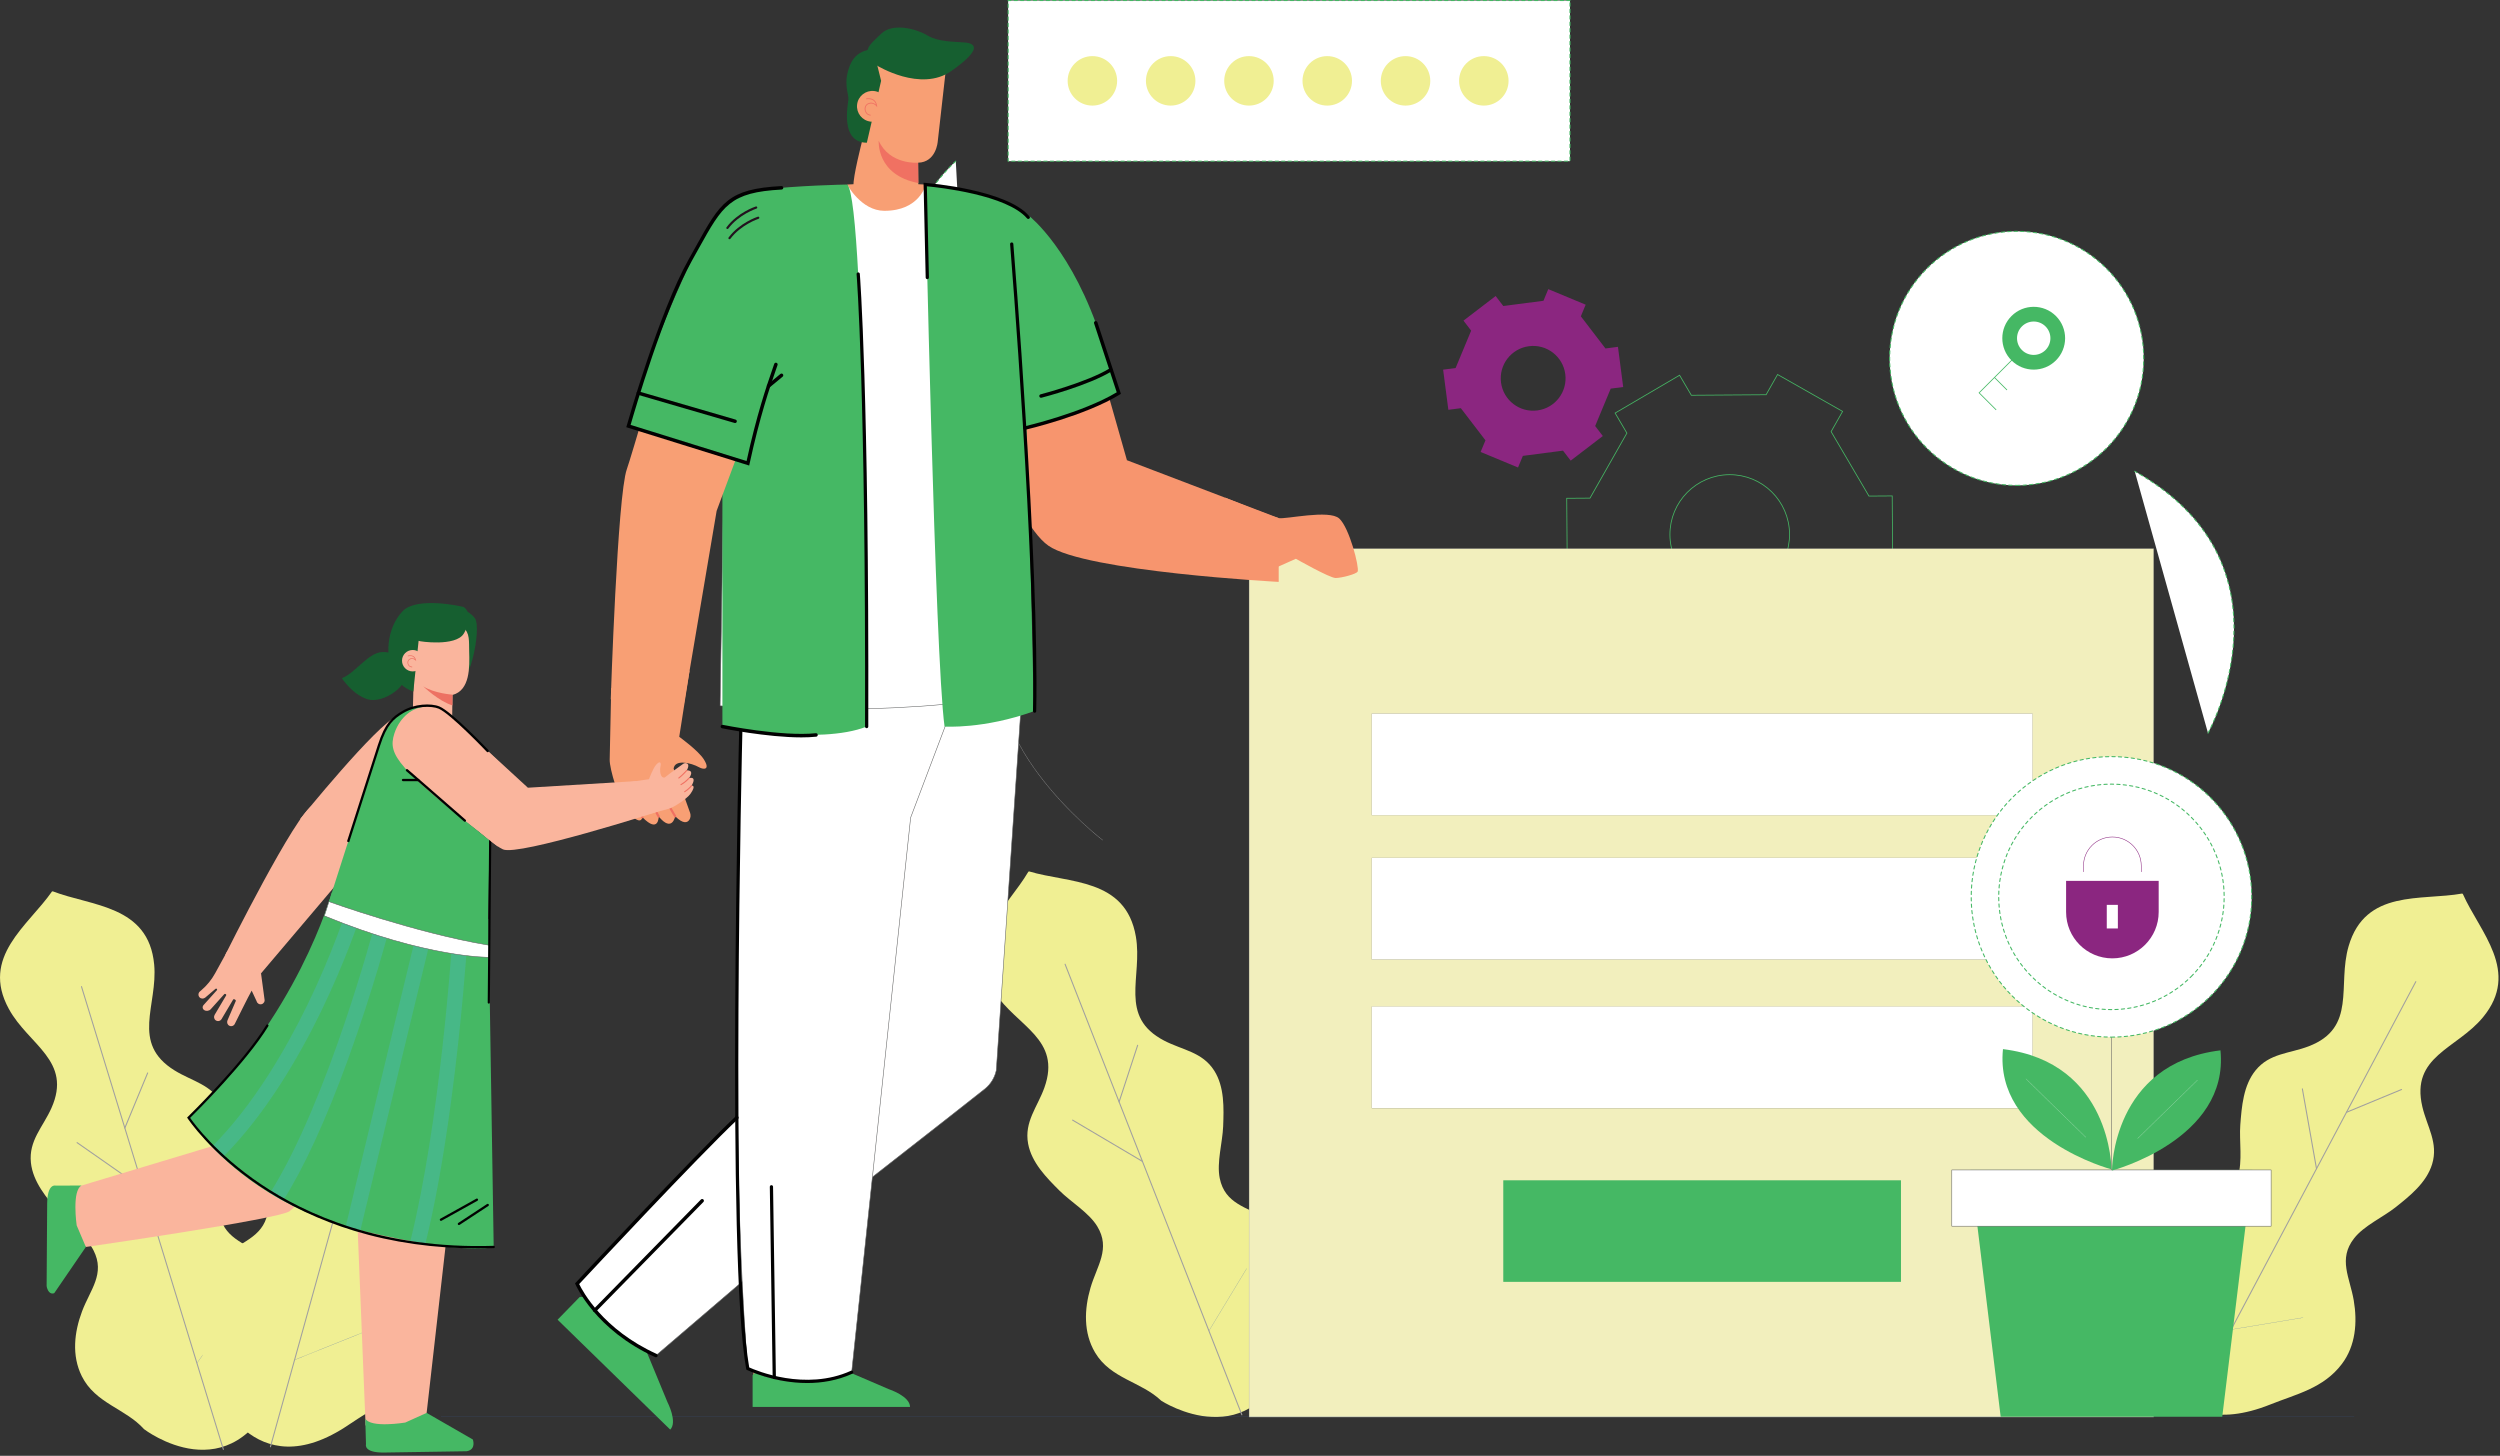 <svg width="498" height="290" viewBox="0 0 498 290" fill="none" xmlns="http://www.w3.org/2000/svg">
<rect x="0" y="0" width="498" height="290" fill="#333333" stroke="none"/>
<path d="M336.916 78.738L334.572 74.744L321.731 82.283L324.075 86.277L316.724 99.227L312.093 99.261L312.202 114.151L316.833 114.117L324.372 126.958L322.085 130.986L335.035 138.337L337.321 134.31L352.212 134.201L354.556 138.195L367.398 130.656L365.053 126.662L372.404 113.712L377.035 113.679L376.927 98.789L372.296 98.822L364.757 85.981L367.043 81.954L354.093 74.602L351.807 78.629L336.916 78.738Z" stroke="#45B864" stroke-width="0.159" stroke-miterlimit="10"/>
<path d="M344.477 94.556C351.057 94.508 356.429 99.803 356.477 106.382C356.525 112.962 351.23 118.334 344.651 118.382C338.071 118.43 332.699 113.136 332.651 106.556C332.603 99.977 337.898 94.605 344.477 94.556Z" stroke="#45B864" stroke-width="0.159" stroke-miterlimit="10"/>
<path d="M190.392 32.105C190.392 32.105 161.26 57.566 193.543 89.936L190.392 32.105Z" fill="white"/>
<path d="M190.392 32.105C190.392 32.105 161.26 57.566 193.543 89.936" stroke="#45B864" stroke-width="0.212" stroke-miterlimit="10" stroke-linecap="round" stroke-linejoin="round" stroke-dasharray="0.64 0.64"/>
<path d="M204.849 173.645C200.649 180.801 191.602 187.671 198.081 197.623C202.551 204.488 211.532 206.925 208.036 216.676C206.649 220.541 204 223.46 204.797 227.811C205.49 231.593 208.452 234.582 211.063 237.189C213.307 239.43 216.902 241.543 218.568 244.283C221.289 248.757 218.509 252.117 217.217 256.564C215.988 260.796 215.793 265.478 218.142 269.433C221.248 274.664 227.318 275.196 231.32 279.023C231.32 279.023 249.709 291.038 257.244 268.852C259.024 263.609 261.666 258.808 260.386 252.86C259.419 248.364 256.092 245.062 252.313 242.795C248.342 240.413 244.019 239.84 242.972 234.709C242.331 231.567 243.529 227.573 243.651 224.403C243.792 220.718 243.932 216.511 241.869 213.267C239.495 209.534 235.567 209.196 231.922 207.305C222.728 202.533 227.656 194.639 226.265 186.565C224.248 174.863 212.944 175.978 204.999 173.586L204.849 173.645Z" fill="#F0EF93" stroke="#D5E5F6" stroke-width="0.008" stroke-miterlimit="10"/>
<path d="M240.818 265.108L248.338 252.689" stroke="#3E61AD" stroke-width="0.033" stroke-miterlimit="10" stroke-linecap="round" stroke-linejoin="round"/>
<path d="M212.166 192.075L247.378 281.828" stroke="#A09F9F" stroke-width="0.212" stroke-miterlimit="10" stroke-linecap="round" stroke-linejoin="round"/>
<path d="M213.666 223.13L227.574 231.349" stroke="#A09F9F" stroke-width="0.212" stroke-miterlimit="10" stroke-linecap="round" stroke-linejoin="round"/>
<path d="M222.925 219.498L226.62 208.221" stroke="#A09F9F" stroke-width="0.212" stroke-miterlimit="10" stroke-linecap="round" stroke-linejoin="round"/>
<path d="M490.453 177.996C482.288 179.467 471.183 177.073 467.847 188.47C465.547 196.333 469.543 204.737 459.866 208.431C456.029 209.895 452.089 209.784 449.305 213.222C446.886 216.21 446.545 220.405 446.267 224.083C446.027 227.246 446.763 231.351 445.768 234.4C444.144 239.378 439.784 239.455 435.567 241.37C431.555 243.192 427.874 246.093 426.401 250.45C424.453 256.213 428.001 261.167 427.703 266.696C427.703 266.696 430.555 288.477 452.3 279.752C457.439 277.69 462.803 276.568 466.484 271.725C469.268 268.063 469.607 263.39 468.868 259.045C468.09 254.48 465.711 250.825 468.924 246.691C470.891 244.158 474.704 242.467 477.188 240.496C480.079 238.204 483.362 235.572 484.481 231.894C485.769 227.661 483.469 224.46 482.531 220.462C480.167 210.377 489.368 208.977 494.59 202.665C502.16 193.515 493.954 185.661 490.596 178.073L490.453 177.996Z" fill="#F0EF93" stroke="#D5E5F6" stroke-width="0.008" stroke-miterlimit="10"/>
<path d="M444.448 264.846L458.771 262.468" stroke="#3E61AD" stroke-width="0.033" stroke-miterlimit="10" stroke-linecap="round" stroke-linejoin="round"/>
<path d="M481.228 195.549L436.027 280.71" stroke="#A09F9F" stroke-width="0.212" stroke-miterlimit="10" stroke-linecap="round" stroke-linejoin="round"/>
<path d="M458.632 216.907L461.449 232.814" stroke="#A09F9F" stroke-width="0.212" stroke-miterlimit="10" stroke-linecap="round" stroke-linejoin="round"/>
<path d="M467.417 221.569L478.383 217.031" stroke="#A09F9F" stroke-width="0.212" stroke-miterlimit="10" stroke-linecap="round" stroke-linejoin="round"/>
<path d="M10.345 177.598C5.611 184.412 -3.934 190.571 1.767 200.988C5.699 208.175 14.468 211.291 10.237 220.746C8.56 224.495 5.694 227.202 6.157 231.602C6.56 235.425 9.285 238.632 11.689 241.43C13.756 243.836 17.179 246.218 18.631 249.077C21.003 253.746 17.974 256.884 16.346 261.219C14.797 265.345 14.246 269.999 16.285 274.121C18.983 279.574 24.995 280.568 28.694 284.689C28.694 284.689 46.111 298.073 55.318 276.527C57.493 271.436 60.494 266.849 59.672 260.821C59.05 256.264 55.986 252.719 52.391 250.17C48.613 247.491 44.346 246.59 43.694 241.394C43.294 238.212 44.794 234.32 45.157 231.17C45.581 227.505 46.041 223.322 44.231 219.93C42.149 216.027 38.258 215.39 34.768 213.226C25.965 207.766 31.481 200.271 30.71 192.115C29.594 180.292 18.237 180.541 10.498 177.549L10.345 177.598Z" fill="#F0EF93" stroke="#D5E5F6" stroke-width="0.008" stroke-miterlimit="10"/>
<path d="M39.226 271.541L47.672 259.732" stroke="#3E61AD" stroke-width="0.033" stroke-miterlimit="10" stroke-linecap="round" stroke-linejoin="round"/>
<path d="M16.233 196.533L44.49 288.712" stroke="#A09F9F" stroke-width="0.212" stroke-miterlimit="10" stroke-linecap="round" stroke-linejoin="round"/>
<path d="M15.358 227.612L28.598 236.869" stroke="#A09F9F" stroke-width="0.212" stroke-miterlimit="10" stroke-linecap="round" stroke-linejoin="round"/>
<path d="M24.867 224.698L29.412 213.735" stroke="#A09F9F" stroke-width="0.212" stroke-miterlimit="10" stroke-linecap="round" stroke-linejoin="round"/>
<path d="M84.906 176.171C77.249 179.366 65.89 179.419 65.086 191.267C64.532 199.44 70.245 206.787 61.589 212.478C58.158 214.734 54.286 215.474 52.308 219.43C50.589 222.87 51.16 227.039 51.679 230.691C52.127 233.83 53.729 237.681 53.414 240.873C52.899 246.084 48.658 247.098 44.952 249.876C41.426 252.519 38.456 256.144 37.956 260.716C37.294 266.764 41.826 270.838 42.725 276.301C42.725 276.301 50.2 296.957 69.556 283.754C74.131 280.635 79.128 278.384 81.68 272.862C83.61 268.687 82.936 264.049 81.278 259.966C79.536 255.675 76.425 252.619 78.672 247.889C80.048 244.992 83.407 242.52 85.409 240.061C87.738 237.2 90.378 233.923 90.679 230.089C91.025 225.679 88.089 223.048 86.313 219.346C81.833 210.006 90.516 206.658 94.257 199.37C99.68 188.805 89.975 182.901 85.063 176.214L84.906 176.171Z" fill="#F0EF93" stroke="#D5E5F6" stroke-width="0.008" stroke-miterlimit="10"/>
<path d="M58.679 270.89L72.154 265.484" stroke="#3E61AD" stroke-width="0.033" stroke-miterlimit="10" stroke-linecap="round" stroke-linejoin="round"/>
<path d="M79.677 195.299L53.872 288.195" stroke="#A09F9F" stroke-width="0.212" stroke-miterlimit="10" stroke-linecap="round" stroke-linejoin="round"/>
<path d="M62.21 221.021L68.385 235.949" stroke="#A09F9F" stroke-width="0.212" stroke-miterlimit="10" stroke-linecap="round" stroke-linejoin="round"/>
<path d="M71.792 223.683L81.524 216.89" stroke="#A09F9F" stroke-width="0.212" stroke-miterlimit="10" stroke-linecap="round" stroke-linejoin="round"/>
<path d="M266.185 126.106V144.053" stroke="white" stroke-width="0.033" stroke-miterlimit="10" stroke-linecap="round" stroke-linejoin="round"/>
<path d="M429.007 109.301H248.817V282.273H429.007V109.301Z" fill="#F2EFBD" stroke="#9F9E9F" stroke-width="0.053" stroke-miterlimit="10"/>
<path d="M201.075 127.006C192.074 146.209 219.659 167.362 219.659 167.362" stroke="white" stroke-width="0.033" stroke-miterlimit="10" stroke-linecap="round" stroke-linejoin="round"/>
<path d="M404.862 142.156H273.265V162.386H404.862V142.156Z" fill="white" stroke="#606161" stroke-width="0.033" stroke-miterlimit="10" stroke-linecap="round" stroke-linejoin="round"/>
<path d="M404.862 170.887H273.265V191.117H404.862V170.887Z" fill="white" stroke="#606161" stroke-width="0.033" stroke-miterlimit="10" stroke-linecap="round" stroke-linejoin="round"/>
<path d="M404.862 200.504H273.265V220.735H404.862V200.504Z" fill="white" stroke="#606161" stroke-width="0.033" stroke-miterlimit="10" stroke-linecap="round" stroke-linejoin="round"/>
<path d="M378.674 235.116H299.453V255.346H378.674V235.116Z" fill="#45B864"/>
<path d="M401.723 96.692C415.7 96.692 427.03 85.362 427.03 71.385C427.03 57.409 415.7 46.079 401.723 46.079C387.747 46.079 376.417 57.409 376.417 71.385C376.417 85.362 387.747 96.692 401.723 96.692Z" fill="white" stroke="#45B864" stroke-width="0.212" stroke-miterlimit="10" stroke-linecap="round" stroke-linejoin="round" stroke-dasharray="0.64 0.64"/>
<path d="M87.867 282.213H468.94" stroke="#3E61AD" stroke-width="0.033" stroke-miterlimit="10" stroke-linecap="round" stroke-linejoin="round"/>
<path d="M442.672 282.213H398.534L392.533 233.056H448.672L442.672 282.213Z" fill="#45B864"/>
<path d="M452.407 233.056H388.798V244.258H452.407V233.056Z" fill="white" stroke="#606161" stroke-width="0.106" stroke-miterlimit="10" stroke-linecap="round" stroke-linejoin="round"/>
<path d="M420.603 233.056V182.96" stroke="#606161" stroke-width="0.106" stroke-miterlimit="10" stroke-linecap="round" stroke-linejoin="round"/>
<path d="M420.603 206.596C436.034 206.596 448.543 194.087 448.543 178.656C448.543 163.225 436.034 150.715 420.603 150.715C405.171 150.715 392.662 163.225 392.662 178.656C392.662 194.087 405.171 206.596 420.603 206.596Z" fill="white" stroke="#45B864" stroke-width="0.212" stroke-miterlimit="10" stroke-linecap="round" stroke-linejoin="round" stroke-dasharray="0.64 0.64"/>
<path d="M436.477 194.536C445.247 185.767 445.247 171.548 436.477 162.779C427.708 154.009 413.489 154.009 404.72 162.779C395.95 171.548 395.95 185.767 404.72 194.536C413.489 203.306 427.708 203.306 436.477 194.536Z" fill="white" stroke="#45B864" stroke-width="0.212" stroke-miterlimit="10" stroke-linecap="round" stroke-linejoin="round" stroke-dasharray="0.64 0.64"/>
<path d="M420.603 232.931C420.603 232.931 420.603 211.628 398.993 208.986C397.192 226.755 420.603 232.931 420.603 232.931Z" fill="#45B864"/>
<path d="M403.567 214.905L415.495 226.549" stroke="white" stroke-width="0.033" stroke-miterlimit="10" stroke-linecap="round" stroke-linejoin="round"/>
<path d="M420.707 233.174C420.707 233.174 420.707 211.871 442.316 209.229C444.117 226.998 420.707 233.174 420.707 233.174Z" fill="#45B864"/>
<path d="M437.742 215.148L425.814 226.792" stroke="white" stroke-width="0.033" stroke-miterlimit="10" stroke-linecap="round" stroke-linejoin="round"/>
<path d="M411.566 175.465V181.67C411.566 186.769 415.674 190.906 420.774 190.906C425.873 190.906 430.01 186.769 430.01 181.67V175.465H411.566ZM421.879 184.956H419.669V180.253H421.879V184.956Z" fill="#8B2680"/>
<path d="M426.54 173.685V172.484C426.54 169.305 423.963 166.729 420.785 166.729C417.607 166.729 415.03 169.305 415.03 172.484V173.685" stroke="#8B2780" stroke-width="0.106" stroke-miterlimit="10"/>
<path d="M439.835 146.042C439.835 146.042 458.41 112.542 425.235 93.871L439.835 146.042Z" fill="white"/>
<path d="M439.835 146.042C439.835 146.042 458.41 112.542 425.235 93.871" stroke="#45B864" stroke-width="0.212" stroke-miterlimit="10" stroke-linecap="round" stroke-linejoin="round" stroke-dasharray="0.64 0.64"/>
<path d="M323.34 77.088L322.296 69.09L319.81 69.417L314.904 63.01L315.867 60.694L308.416 57.597L307.458 59.914L299.456 60.958L297.932 58.968L291.525 63.87L293.053 65.864L289.957 73.31L287.47 73.637L288.514 81.635L291.001 81.312L295.903 87.715L294.939 90.031L302.39 93.127L303.354 90.811L311.351 89.767L312.879 91.76L319.282 86.854L317.758 84.865L320.854 77.414L323.34 77.088ZM306.239 81.76C302.704 82.222 299.465 79.731 299.003 76.2C298.542 72.665 301.033 69.426 304.568 68.964C308.102 68.503 311.342 70.994 311.804 74.529C312.265 78.064 309.774 81.303 306.239 81.76Z" fill="#8B2680"/>
<path d="M312.742 0.106H200.82V32.105H312.742V0.106Z" fill="white" stroke="#45B864" stroke-width="0.212" stroke-miterlimit="10" stroke-linecap="round" stroke-linejoin="round" stroke-dasharray="0.64 0.64"/>
<path d="M217.604 21.035C220.326 21.035 222.532 18.828 222.532 16.106C222.532 13.384 220.326 11.177 217.604 11.177C214.882 11.177 212.675 13.384 212.675 16.106C212.675 18.828 214.882 21.035 217.604 21.035Z" fill="#F0EF93" stroke="#D5E5F6" stroke-width="0.008" stroke-miterlimit="10"/>
<path d="M233.198 21.035C235.92 21.035 238.127 18.828 238.127 16.106C238.127 13.384 235.92 11.177 233.198 11.177C230.476 11.177 228.269 13.384 228.269 16.106C228.269 18.828 230.476 21.035 233.198 21.035Z" fill="#F0EF93" stroke="#D5E5F6" stroke-width="0.008" stroke-miterlimit="10"/>
<path d="M248.793 21.035C251.515 21.035 253.722 18.828 253.722 16.106C253.722 13.384 251.515 11.177 248.793 11.177C246.071 11.177 243.864 13.384 243.864 16.106C243.864 18.828 246.071 21.035 248.793 21.035Z" fill="#F0EF93" stroke="#D5E5F6" stroke-width="0.008" stroke-miterlimit="10"/>
<path d="M264.388 21.035C267.11 21.035 269.317 18.828 269.317 16.106C269.317 13.384 267.11 11.177 264.388 11.177C261.666 11.177 259.459 13.384 259.459 16.106C259.459 18.828 261.666 21.035 264.388 21.035Z" fill="#F0EF93" stroke="#D5E5F6" stroke-width="0.008" stroke-miterlimit="10"/>
<path d="M279.983 21.035C282.705 21.035 284.912 18.828 284.912 16.106C284.912 13.384 282.705 11.177 279.983 11.177C277.261 11.177 275.054 13.384 275.054 16.106C275.054 18.828 277.261 21.035 279.983 21.035Z" fill="#F0EF93" stroke="#D5E5F6" stroke-width="0.008" stroke-miterlimit="10"/>
<path d="M300.506 16.106C300.506 18.828 298.3 21.035 295.578 21.035C292.855 21.035 290.649 18.828 290.649 16.106C290.649 13.384 292.855 11.177 295.578 11.177C298.3 11.177 300.506 13.383 300.506 16.106Z" fill="#F0EF93" stroke="#D5E5F6" stroke-width="0.008" stroke-miterlimit="10"/>
<path d="M409.539 71.797C407.096 74.24 403.135 74.24 400.692 71.797C398.25 69.355 398.25 65.394 400.692 62.951C403.135 60.508 407.096 60.508 409.539 62.951C411.982 65.394 411.982 69.355 409.539 71.797Z" fill="#45B864"/>
<path d="M405.115 67.374L394.239 78.251L397.64 81.652" stroke="#45B864" stroke-width="0.159" stroke-miterlimit="10"/>
<path d="M399.796 77.69L397.297 75.192" stroke="#45B864" stroke-width="0.159" stroke-miterlimit="10"/>
<path d="M407.467 69.726C406.169 71.024 404.063 71.024 402.764 69.726C401.465 68.427 401.465 66.321 402.764 65.022C404.063 63.724 406.169 63.724 407.467 65.022C408.766 66.321 408.766 68.427 407.467 69.726Z" fill="white"/>
<path d="M135.196 260.862L124.491 271.874L114.091 261.794L123.55 249.623L135.196 260.862Z" fill="#45B864"/>
<path d="M133.511 284.781L111.07 262.884L115.476 258.368C115.476 258.368 119.224 257.793 120.63 261.325C120.63 261.325 121.709 267.579 128.129 267.63L132.957 279.304C132.957 279.304 135.009 283.245 133.511 284.781Z" fill="#45B864"/>
<path d="M178.567 126.607C178.567 126.607 171.76 163.207 165.551 204.278C147.603 221.581 128.915 240.233 114.96 255.719C114.96 255.719 118.834 264.713 130.663 270.021L159.899 244.993C159.881 245.14 159.862 245.288 159.844 245.435C167.876 239.025 188.637 222.918 196.15 216.947C197.331 216.009 198.147 214.689 198.459 213.214L203.84 134.257L178.567 126.607Z" fill="white" stroke="#606161" stroke-width="0.106" stroke-miterlimit="10" stroke-linecap="round" stroke-linejoin="round"/>
<path d="M188.483 13.253L186.794 28.222C186.794 28.222 186.505 32.306 182.891 32.413L182.963 39.955C182.982 41.998 181.54 41.749 179.534 42.143C178.554 42.336 177.399 42.428 176.117 42.283C172.053 41.824 170.195 38.527 170.028 36.964C169.862 35.402 171.7 28.234 171.7 28.234L171.979 24.642L174.006 10.828L188.483 13.253Z" fill="#F89F74"/>
<path d="M174.768 9.876C174.768 9.876 170.879 9.246 169.363 12.887C167.847 16.527 169.092 18.664 169.003 19.791C168.914 20.917 167.3 28.396 172.674 28.43L175.518 16.097L174.231 10.913L174.768 9.876Z" fill="#165F30"/>
<path d="M176.83 21.524C176.64 23.207 175.121 24.418 173.437 24.229C171.754 24.039 170.543 22.52 170.732 20.836C170.922 19.152 172.442 17.942 174.125 18.131C175.809 18.321 177.02 19.84 176.83 21.524Z" fill="#F89F74"/>
<path d="M173.346 23.022C172.712 22.951 172.343 22.427 172.258 21.936C172.156 21.355 172.407 20.829 172.896 20.597C173.618 20.254 174.2 20.593 174.49 20.834C174.398 20.473 174.22 20.198 173.959 20.014C173.396 19.615 172.624 19.772 172.616 19.774C172.57 19.784 172.525 19.754 172.515 19.708C172.505 19.662 172.535 19.617 172.581 19.607C172.615 19.6 173.432 19.433 174.057 19.874C174.418 20.129 174.637 20.532 174.709 21.073L174.75 21.376L174.558 21.137C174.531 21.103 173.885 20.316 172.969 20.751C172.461 20.992 172.359 21.524 172.425 21.907C172.494 22.304 172.782 22.787 173.364 22.853C173.37 22.854 173.375 22.854 173.382 22.855C173.428 22.86 173.461 22.901 173.457 22.948C173.452 22.994 173.411 23.029 173.364 23.024C173.357 23.023 173.352 23.023 173.346 23.022Z" fill="#F07162"/>
<path d="M175.035 28.03C175.035 28.03 174.506 34.86 182.93 36.468L182.891 32.413C182.891 32.413 177.256 32.898 175.035 28.03Z" fill="#F07162"/>
<path d="M174.695 13.058C174.695 13.058 183.398 18.445 189.508 14.143C195.617 9.842 194.408 8.662 192.224 8.468C190.038 8.274 186.929 8.379 184.777 7.074C182.624 5.768 177.841 4.445 175.518 6.731C173.195 9.018 171.148 10.241 174.695 13.058Z" fill="#165F30"/>
<path d="M254.717 103.207L224.485 91.676L216.436 63.37L209.601 68.91L199.497 74.829L193.599 77.107C193.599 77.107 201.497 103.54 208.834 108.697C216.171 113.855 254.716 115.914 254.716 115.914V103.207H254.717Z" fill="#F7956E"/>
<path d="M205.077 43.08C205.077 43.08 213.775 49.862 219.499 67.892L222.87 78.301C222.87 78.301 213.08 84.723 201.05 85.25C189.021 85.778 190.738 54.87 192.598 50.578C194.458 46.285 198.661 39.989 198.661 39.989C198.661 39.989 202.951 41.029 205.077 43.08Z" fill="#45B864"/>
<path d="M165.499 277.652L150.143 277.863L149.922 263.381L165.218 261.47L165.499 277.652Z" fill="#F89F74"/>
<path d="M181.277 280.259H149.922V273.95C149.922 273.95 152.203 270.921 155.675 272.468C155.675 272.468 160.816 276.19 165.446 271.742L177.055 276.727C177.056 276.726 181.277 278.114 181.277 280.259Z" fill="#45B864"/>
<path d="M148.468 122.115C148.468 122.115 144.361 216.813 148.956 272.613C148.956 272.613 157.682 278.111 169.649 273.352L181.4 162.864L190.264 139.444V100.894L148.468 122.115Z" fill="white" stroke="#606161" stroke-width="0.106" stroke-miterlimit="10" stroke-linecap="round" stroke-linejoin="round"/>
<path d="M160.804 275.498C154.203 275.498 148.889 272.941 148.813 272.903L148.668 272.831L148.638 272.671C144.705 251.387 147.215 146.498 147.241 145.441C147.245 145.265 147.389 145.126 147.564 145.126C147.567 145.126 147.57 145.126 147.572 145.126C147.751 145.131 147.892 145.279 147.888 145.457C147.862 146.511 145.366 250.799 149.244 272.39C150.554 272.986 160.425 277.187 169.516 273.057C169.677 272.983 169.87 273.055 169.944 273.218C170.018 273.381 169.946 273.572 169.784 273.646C166.763 275.018 163.663 275.498 160.804 275.498Z" fill="#010101"/>
<path d="M144.276 87.827L143.442 140.604C143.442 140.604 178.862 143.296 203.314 138.068C203.314 138.068 199.608 45.325 198.887 41.243C198.036 36.434 174.585 36.157 164.791 37.385C164.791 37.385 158.828 36.472 150.695 41.55L144.276 87.827Z" fill="white" stroke="#606161" stroke-width="0.106" stroke-miterlimit="10" stroke-linecap="round" stroke-linejoin="round"/>
<path d="M131.21 162.64C133.909 165.925 134.497 162.601 134.497 162.601C136.126 164.215 136.924 163.881 137.306 163.321C137.585 162.912 137.633 162.387 137.469 161.92C136.95 160.434 135.352 155.905 134.185 153.131C134.39 151.195 137.64 151.927 139.287 152.853C140.135 153.331 141.561 153.411 140.197 151.255C139.082 149.493 135.305 146.773 135.305 146.773L137.368 133.584L121.755 137.087C121.755 137.087 121.501 149.442 121.45 151.304C121.399 153.164 123.305 159.469 124.878 161.408C127.733 164.926 127.959 162.783 127.959 162.783C131.266 166.159 131.21 162.64 131.21 162.64Z" fill="#F89F74"/>
<path d="M132.17 158.612C132.166 158.517 132.222 158.427 132.316 158.392C132.431 158.349 132.56 158.408 132.603 158.524C133.208 160.148 134.67 162.458 134.685 162.481C134.751 162.585 134.72 162.723 134.616 162.789C134.511 162.856 134.373 162.825 134.307 162.72C134.246 162.624 132.805 160.348 132.184 158.68C132.176 158.657 132.171 158.635 132.17 158.612Z" fill="#F07162"/>
<path d="M129.338 158.735C129.333 158.63 129.404 158.533 129.511 158.508C129.632 158.48 129.752 158.555 129.78 158.675C130.256 160.73 131.387 162.501 131.399 162.518C131.466 162.623 131.435 162.761 131.332 162.828C131.228 162.895 131.089 162.865 131.022 162.761C130.974 162.686 129.838 160.909 129.343 158.776C129.341 158.763 129.339 158.749 129.338 158.735Z" fill="#F07162"/>
<path d="M126.13 159.374C126.126 159.271 126.193 159.175 126.297 159.148C126.416 159.117 126.539 159.188 126.57 159.308C127.032 161.069 128.131 162.638 128.142 162.653C128.213 162.754 128.189 162.894 128.088 162.965C127.987 163.036 127.847 163.012 127.775 162.911C127.729 162.845 126.619 161.26 126.136 159.421C126.133 159.405 126.131 159.39 126.13 159.374Z" fill="#F07162"/>
<path d="M154.237 274.72C154.061 274.72 153.917 274.578 153.914 274.401L153.347 236.412C153.344 236.233 153.486 236.086 153.665 236.084C153.666 236.084 153.668 236.084 153.67 236.084C153.846 236.084 153.991 236.225 153.993 236.402L154.561 274.392C154.563 274.57 154.421 274.717 154.242 274.72C154.241 274.72 154.239 274.72 154.237 274.72Z" fill="#010101"/>
<path d="M168.751 36.755C168.751 36.755 171.527 41.98 176.142 41.993C183.23 42.012 184.412 36.767 184.412 36.767L176.582 36.404L168.751 36.755Z" fill="#F89F74"/>
<path d="M143.903 69.458V144.732C143.903 144.732 163.252 148.489 172.639 144.732C172.639 144.732 172.583 39.95 168.752 36.755C168.278 36.767 158.635 36.953 151.748 37.817C144.861 38.68 143.903 69.458 143.903 69.458Z" fill="#45B864"/>
<path d="M184.3 36.755C184.3 36.755 186.241 130.759 188.156 144.731C188.156 144.731 195.968 145.27 205.93 141.684C205.93 141.684 204.137 43.616 201.566 40.999C198.996 38.381 184.3 36.755 184.3 36.755Z" fill="#45B864"/>
<path d="M184.72 55.609C184.545 55.609 184.401 55.469 184.396 55.293L183.97 36.404L184.326 36.432C184.985 36.484 200.497 37.754 205.078 43.08C205.194 43.216 205.178 43.42 205.044 43.536C204.908 43.652 204.704 43.637 204.588 43.502C200.552 38.809 187.01 37.333 184.632 37.109L185.043 55.279C185.047 55.457 184.905 55.605 184.727 55.609C184.724 55.609 184.722 55.609 184.72 55.609Z" fill="#010101"/>
<path d="M172.639 145.055C172.639 145.055 172.639 145.055 172.638 145.055C172.46 145.055 172.316 144.91 172.316 144.731C172.476 78.02 170.651 54.835 170.632 54.609C170.618 54.431 170.75 54.275 170.928 54.261C171.102 54.25 171.262 54.378 171.276 54.556C171.295 54.783 173.122 77.985 172.963 144.733C172.962 144.911 172.817 145.055 172.639 145.055Z" fill="#010101"/>
<path d="M206.091 141.981C206.089 141.981 206.086 141.981 206.084 141.981C205.905 141.977 205.764 141.829 205.767 141.65C206.398 112.441 201.264 49.276 201.212 48.641C201.197 48.463 201.329 48.307 201.507 48.292C201.696 48.28 201.842 48.41 201.856 48.589C201.908 49.224 207.045 112.422 206.414 141.665C206.411 141.841 206.266 141.981 206.091 141.981Z" fill="#010101"/>
<path d="M143.904 92.835C143.725 92.835 143.581 92.69 143.581 92.512V77.226C143.581 77.048 143.725 76.903 143.904 76.903C144.082 76.903 144.227 77.048 144.227 77.226V92.512C144.227 92.69 144.082 92.835 143.904 92.835Z" fill="#010101"/>
<path d="M131.944 69.769C131.944 69.769 125.703 91.136 124.868 93.454C122.982 98.692 121.663 139.288 121.663 139.288L136.198 140.492L142.754 101.764L150.09 82.015L131.944 69.769Z" fill="#F89F74"/>
<path d="M154.506 37.517C154.506 37.517 148.37 37.675 144.227 41.122C140.084 44.569 129.051 70.131 125.187 84.869L158.201 95.164L154.506 37.517Z" fill="#45B864"/>
<path d="M146.428 84.268C146.396 84.268 146.363 84.263 146.33 84.254L127.058 78.637C126.873 78.583 126.767 78.389 126.821 78.204C126.875 78.019 127.069 77.913 127.254 77.966L146.526 83.583C146.711 83.637 146.817 83.831 146.763 84.016C146.719 84.169 146.58 84.268 146.428 84.268Z" fill="#010101"/>
<path d="M144.9 45.625C144.967 45.625 145.033 45.594 145.076 45.537C147.196 42.71 150.661 41.561 150.695 41.55C150.81 41.513 150.874 41.389 150.836 41.273C150.799 41.158 150.675 41.095 150.56 41.132C150.413 41.18 146.931 42.332 144.725 45.273C144.652 45.37 144.672 45.508 144.769 45.581C144.808 45.611 144.855 45.625 144.9 45.625Z" fill="#22131E"/>
<path d="M145.314 47.657C145.381 47.657 145.447 47.627 145.49 47.57C147.61 44.743 151.075 43.593 151.109 43.582C151.225 43.545 151.288 43.421 151.25 43.306C151.212 43.191 151.089 43.127 150.974 43.165C150.827 43.212 147.345 44.365 145.139 47.306C145.066 47.403 145.086 47.54 145.182 47.613C145.222 47.643 145.268 47.657 145.314 47.657Z" fill="#22131E"/>
<path d="M159.631 146.888C152.803 146.888 143.936 145.095 143.833 145.074C143.644 145.036 143.522 144.851 143.561 144.662C143.6 144.473 143.786 144.353 143.973 144.39C144.09 144.414 155.761 146.772 162.512 146.055C162.706 146.032 162.875 146.173 162.896 146.365C162.917 146.557 162.778 146.729 162.586 146.749C161.675 146.846 160.676 146.888 159.631 146.888Z" fill="#010101"/>
<path d="M149.239 92.735L124.759 85.101L124.851 84.774C124.914 84.55 131.221 62.233 137.204 51.623C137.712 50.722 138.181 49.877 138.623 49.082C143.503 40.29 144.975 37.637 155.663 37.062C155.863 37.057 156.02 37.2 156.03 37.393C156.04 37.585 155.892 37.75 155.7 37.76C145.399 38.313 143.97 40.888 139.233 49.42C138.791 50.217 138.321 51.064 137.813 51.965C132.266 61.803 126.421 81.835 125.617 84.636L148.718 91.84C150.74 82.587 152.683 76.959 153.851 73.578C153.987 73.185 154.112 72.821 154.226 72.486C154.288 72.303 154.486 72.204 154.669 72.268C154.852 72.33 154.95 72.528 154.888 72.711C154.773 73.047 154.647 73.412 154.511 73.806C153.333 77.218 151.362 82.927 149.32 92.361L149.239 92.735Z" fill="#010101"/>
<path d="M153.095 77.252C152.994 77.252 152.894 77.209 152.825 77.126C152.702 76.977 152.723 76.757 152.872 76.634L155.458 74.492C155.607 74.369 155.827 74.389 155.95 74.538C156.073 74.686 156.053 74.906 155.904 75.03L153.318 77.172C153.252 77.225 153.173 77.252 153.095 77.252Z" fill="#010101"/>
<path d="M204.215 85.607C204.056 85.607 203.912 85.498 203.875 85.336C203.832 85.148 203.949 84.961 204.137 84.918C204.252 84.891 215.619 82.242 222.451 78.147L217.937 64.411C217.876 64.228 217.977 64.031 218.16 63.97C218.344 63.909 218.541 64.01 218.601 64.192L223.288 78.455L223.053 78.599C216.152 82.836 204.412 85.571 204.294 85.599C204.267 85.604 204.241 85.607 204.215 85.607Z" fill="#010101"/>
<path d="M207.375 79.238C207.219 79.238 207.077 79.134 207.037 78.976C206.988 78.789 207.101 78.599 207.288 78.55C207.38 78.526 216.542 76.142 221.07 73.371C221.234 73.271 221.45 73.322 221.55 73.487C221.651 73.651 221.599 73.866 221.434 73.967C216.817 76.792 207.842 79.129 207.462 79.227C207.433 79.234 207.404 79.238 207.375 79.238Z" fill="#010101"/>
<path d="M59.81 163.122C59.81 163.123 75.143 144.159 79.174 142.616C83.204 141.072 79.174 162.78 79.174 162.78L67.957 178.41L59.81 163.122Z" fill="#FAB59D"/>
<path d="M80.769 132.003C80.769 132.003 78.829 129.706 76.046 129.895C73.263 130.084 70.68 134.169 68.1 135.088C68.1 135.088 70.174 138.336 73.217 139.293C76.259 140.249 82.196 136.542 81.005 132.454L80.769 132.003Z" fill="#165F30"/>
<path d="M91.486 121.331C91.486 121.331 93.264 121.375 94.61 123.18C95.956 124.985 93.696 137.793 89.659 137.891C83.633 138.037 87.86 123.45 87.86 123.45L91.486 121.331Z" fill="#165F30"/>
<path d="M93.459 129.788C93.553 132.878 93.651 137.514 90.131 138.437L90.043 145.442L82.189 143.607L82.753 121.153C82.753 121.153 84.968 121.443 84.966 121.625C84.965 121.746 89.917 123.451 92.222 125.015C93.648 125.982 93.4 127.862 93.459 129.788Z" fill="#FAB59D"/>
<path d="M90.121 140.515L90.137 138.375C90.137 138.375 86.522 138.137 84.314 136.723C84.314 136.723 87.304 139.639 90.121 140.515Z" fill="#ED7163"/>
<path d="M89.916 125.059L88.082 123.301L89.441 125.339L89.916 125.059Z" fill="#F39E76"/>
<path d="M93.319 123.094C93.412 122.225 92.911 120.918 92.041 120.839C92.041 120.839 83.071 118.742 80.198 121.752C76.995 125.107 76.523 131.03 78.683 134.845C79.928 137.042 82.336 137.752 82.336 137.752L83.386 127.659C83.673 127.814 90.679 128.802 92.34 126.284C92.848 125.513 93.181 124.384 93.319 123.094Z" fill="#165F30"/>
<path d="M84.351 131.628C84.343 132.807 83.379 133.756 82.201 133.748C81.021 133.739 80.072 132.776 80.081 131.596C80.089 130.417 81.052 129.468 82.231 129.476C83.411 129.486 84.36 130.448 84.351 131.628Z" fill="#FAB59D"/>
<path d="M82.048 132.929C81.6 132.925 81.303 132.587 81.207 132.249C81.093 131.851 81.23 131.464 81.555 131.266C82.017 130.983 82.436 131.154 82.662 131.298C82.572 131.07 82.433 130.903 82.248 130.8C81.832 130.567 81.314 130.731 81.309 130.733C81.273 130.745 81.234 130.725 81.223 130.689C81.211 130.653 81.231 130.615 81.266 130.603C81.29 130.595 81.847 130.419 82.315 130.681C82.585 130.832 82.768 131.096 82.858 131.469L82.915 131.706L82.743 131.532C82.722 131.512 82.222 131.019 81.626 131.383C81.296 131.584 81.265 131.955 81.338 132.212C81.415 132.482 81.65 132.794 82.059 132.792C82.097 132.792 82.128 132.823 82.128 132.86C82.128 132.898 82.098 132.928 82.06 132.929H82.048Z" fill="#ED7163"/>
<path d="M62.375 160.363C59.051 161.706 44.886 190.18 44.886 190.18L51.997 193.894L71.006 171.468C71.007 171.468 65.699 159.02 62.375 160.363Z" fill="#FAB59D"/>
<path d="M39.763 198.682C40.063 198.991 40.56 198.994 40.888 198.715L42.927 196.977C42.99 196.922 43.082 196.915 43.154 196.957C43.261 197.02 43.283 197.165 43.2 197.257L40.556 200.201C40.253 200.538 40.324 201.003 40.714 201.234C41.104 201.466 41.671 201.379 41.974 201.042L44.67 198.04C44.732 197.97 44.835 197.954 44.916 198.002L44.973 198.036C45.066 198.091 45.097 198.212 45.041 198.305L42.757 202.154C42.538 202.524 42.625 203.013 42.981 203.256C43.37 203.523 43.897 203.402 44.134 203.002L46.431 199.13C46.487 199.037 46.607 199.006 46.7 199.061L46.882 199.169C46.966 199.219 47 199.324 46.962 199.415L45.312 203.26C45.143 203.656 45.293 204.129 45.677 204.324C46.098 204.537 46.604 204.349 46.788 203.923C46.788 203.923 49.617 198.195 50.133 197.335L51.122 199.453C51.233 199.885 51.673 200.146 52.105 200.036C52.538 199.926 52.799 199.486 52.689 199.053L51.996 193.894C51.924 193.612 51.424 193.313 50.965 193.169C47.059 190.429 46.435 190.039 45.314 189.397L42.861 193.867C42.154 195.157 41.217 196.308 40.098 197.262L39.816 197.502C39.464 197.804 39.435 198.343 39.763 198.682Z" fill="#FAB59D"/>
<path d="M71.007 238.981L72.826 283.958H84.701L89.809 238.981H71.007Z" fill="#FAB59D"/>
<path d="M51.364 222.371L45.913 227.223L16.266 236.154L12.611 238.003L13.195 245.405L17.103 248.397C17.103 248.397 55.636 242.855 57.689 241.268C59.742 239.682 63.681 234.688 63.681 234.688C63.681 234.688 70.587 224.33 70.027 222.37C69.467 220.41 63.775 216.48 63.308 216.486C62.842 216.492 51.364 222.371 51.364 222.371Z" fill="#FAB59D"/>
<path d="M76.471 289.347L92.939 289.087C93.088 289.062 93.209 289.036 93.297 289.008C94.841 288.508 94.187 286.748 94.187 286.748L84.985 281.447L80.733 283.371C80.733 283.371 73.76 284.536 72.763 282.558L72.904 287.729C72.904 287.728 72.396 289.386 76.471 289.347Z" fill="#45B864"/>
<path d="M48.785 232.803C48.656 232.803 48.529 232.733 48.465 232.609L45.818 227.534C45.726 227.358 45.794 227.139 45.971 227.047C46.148 226.955 46.367 227.023 46.459 227.2L49.106 232.275C49.198 232.452 49.13 232.671 48.952 232.762C48.899 232.79 48.842 232.803 48.785 232.803Z" fill="#F07162"/>
<path d="M66.088 177.812C66.088 177.812 59.169 202.987 37.57 222.649C37.57 222.649 47.635 239.459 72.562 245.289C93.576 250.205 98.343 248.398 98.343 248.398L97.304 183.058L66.088 177.812Z" fill="#45B864"/>
<path d="M88.9 141.65L102.441 154.708L99.23 168.646L80.606 154.378L76.572 145.571C76.572 145.571 81.839 140.838 82.162 141.244C82.486 141.651 85.689 139.497 88.9 141.65Z" fill="#FAB59D"/>
<path d="M78.552 146.136C79.142 144.311 80.137 143.073 81.096 142.252C82.223 141.287 83.667 140.771 85.151 140.746C85.161 140.746 85.17 140.746 85.179 140.746C78.846 139.907 75.952 147.031 75.952 147.031L62.095 190.332C76.558 201.61 96.715 199.289 96.715 199.289C96.987 196.943 97.497 169.212 97.527 167.384C79.338 153.043 77.148 150.486 78.552 146.136Z" fill="#45B864"/>
<g opacity="0.3">
<path d="M42.212 228.424C42.856 229.1 43.569 229.811 44.355 230.547C53.025 221.884 59.691 210.243 63.918 201.554C69.039 191.028 71.798 182.429 71.825 182.343L68.951 181.428C68.924 181.511 66.218 189.94 61.185 200.276C57.063 208.742 50.581 220.072 42.212 228.424Z" fill="#4DB8D9"/>
</g>
<g opacity="0.3">
<path d="M69.286 211.122C74.337 197.258 77.586 184.872 77.619 184.749L74.701 183.987C74.593 184.399 65.417 219.19 53.775 237.682C54.612 238.192 55.483 238.695 56.391 239.189C60.611 232.471 64.926 223.088 69.286 211.122Z" fill="#4DB8D9"/>
</g>
<g opacity="0.3">
<path d="M85.779 187.107L82.848 186.395C82.769 186.719 76.086 214.2 68.868 244.315C69.815 244.593 70.786 244.855 71.781 245.1C79.006 214.958 85.7 187.432 85.779 187.107Z" fill="#4DB8D9"/>
</g>
<g opacity="0.3">
<path d="M89.82 219.668C92.036 203.282 92.986 188.968 92.996 188.825L89.986 188.628C89.957 189.071 87.63 223.634 81.747 247.222C82.805 247.416 83.801 247.586 84.736 247.736C86.616 240.171 88.315 230.799 89.82 219.668Z" fill="#4DB8D9"/>
</g>
<path d="M65.528 179.604C65.528 179.604 82.903 185.857 97.152 188.24L97.528 188.302L97.45 190.698C97.45 190.698 84.955 190.844 64.614 182.442L65.528 179.604Z" fill="white" stroke="#606161" stroke-width="0.106" stroke-miterlimit="10" stroke-linecap="round" stroke-linejoin="round"/>
<path d="M97.372 199.924C97.371 199.924 97.369 199.924 97.367 199.924C97.247 199.923 97.151 199.825 97.152 199.705L97.468 162.371C97.469 162.251 97.571 162.154 97.687 162.156C97.806 162.157 97.903 162.255 97.902 162.375L97.585 199.709C97.584 199.827 97.489 199.922 97.372 199.924Z" fill="#010101"/>
<path d="M87.999 158.501C87.999 158.501 97.117 167.828 100.201 169.2C103.285 170.572 131.105 161.662 131.105 161.662L126.723 155.599L105.156 156.913L95.65 148.187L87.999 158.501Z" fill="#FAB59D"/>
<path d="M69.559 167.771L69.116 167.629L75.278 148.375C76.688 143.967 78.165 142.804 80.097 141.642C82.525 140.182 85.853 140.033 87.546 140.732C89.979 141.737 97.022 149.134 97.32 149.449C97.409 149.542 97.405 149.689 97.312 149.778C97.219 149.867 97.072 149.863 96.983 149.77C96.91 149.693 89.71 142.13 87.368 141.163C85.984 140.591 82.77 140.579 80.337 142.042C78.492 143.151 77.082 144.264 75.721 148.517L69.559 167.771Z" fill="#010101"/>
<path d="M92.599 163.704C92.545 163.704 92.49 163.685 92.446 163.647L80.918 153.604C80.821 153.52 80.811 153.373 80.896 153.276C80.98 153.179 81.127 153.169 81.224 153.254L92.752 163.296C92.85 163.38 92.86 163.527 92.775 163.624C92.729 163.677 92.664 163.704 92.599 163.704Z" fill="#010101"/>
<path d="M83.31 155.612H80.286C80.157 155.612 80.053 155.508 80.053 155.379C80.053 155.25 80.157 155.146 80.286 155.146H83.31C83.439 155.146 83.543 155.25 83.543 155.379C83.543 155.508 83.439 155.612 83.31 155.612Z" fill="#010101"/>
<path d="M95.194 248.681C86.487 248.681 78.22 247.507 70.576 245.18C63.723 243.095 57.354 240.086 51.645 236.235C41.919 229.674 37.42 222.843 37.375 222.775L37.271 222.615L37.408 222.482C37.518 222.375 48.473 211.687 53.058 204.168C53.125 204.058 53.269 204.023 53.378 204.091C53.488 204.157 53.523 204.301 53.456 204.411C49.124 211.516 39.17 221.403 37.872 222.679C38.603 223.734 43.088 229.906 51.926 235.863C60.836 241.868 76.117 248.871 98.335 248.166C98.459 248.152 98.571 248.262 98.575 248.391C98.58 248.519 98.479 248.627 98.35 248.63C97.293 248.664 96.239 248.681 95.194 248.681Z" fill="#010101"/>
<path d="M87.84 243.199C87.758 243.199 87.679 243.156 87.636 243.08C87.573 242.967 87.614 242.825 87.726 242.763L94.887 238.778C95 238.715 95.141 238.756 95.204 238.868C95.266 238.98 95.226 239.122 95.114 239.185L87.953 243.17C87.917 243.19 87.878 243.199 87.84 243.199Z" fill="#010101"/>
<path d="M91.42 244.037C91.344 244.037 91.27 244 91.225 243.932C91.155 243.824 91.184 243.679 91.292 243.609L97.025 239.84C97.133 239.77 97.277 239.8 97.347 239.907C97.418 240.015 97.388 240.159 97.28 240.23L91.548 243.998C91.508 244.024 91.464 244.037 91.42 244.037Z" fill="#010101"/>
<path d="M137.265 154.996C138.44 153.29 136.804 153.462 136.804 153.462C137.341 152.482 137.077 152.153 136.764 152.05C136.534 151.974 136.282 152.022 136.085 152.162C135.459 152.604 133.553 153.963 132.41 154.883C131.476 155.048 131.381 153.427 131.593 152.531C131.703 152.069 131.548 151.391 130.722 152.319C130.047 153.078 129.281 155.214 129.281 155.214L124.041 156.002L126.568 162.863C126.568 162.863 132.389 161.32 133.268 161.093C134.146 160.866 136.842 159.125 137.539 158.128C138.802 156.317 137.768 156.5 137.768 156.5C138.905 154.496 137.265 154.996 137.265 154.996Z" fill="#FAB59D"/>
<path d="M135.249 155.088C135.205 155.103 135.155 155.089 135.126 155.05C135.091 155.001 135.101 154.933 135.149 154.897C135.828 154.395 136.713 153.399 136.722 153.39C136.762 153.345 136.831 153.341 136.876 153.38C136.921 153.42 136.926 153.489 136.886 153.534C136.849 153.576 135.977 154.557 135.279 155.072C135.27 155.079 135.259 155.085 135.249 155.088Z" fill="#F07162"/>
<path d="M135.688 156.398C135.639 156.415 135.584 156.395 135.558 156.348C135.529 156.295 135.548 156.229 135.601 156.199C136.499 155.7 137.176 154.932 137.183 154.924C137.223 154.878 137.292 154.874 137.337 154.913C137.382 154.953 137.387 155.022 137.347 155.067C137.319 155.1 136.639 155.871 135.707 156.39C135.7 156.394 135.695 156.396 135.688 156.398Z" fill="#F07162"/>
<path d="M136.419 157.815C136.371 157.831 136.318 157.812 136.291 157.767C136.26 157.716 136.277 157.648 136.329 157.618C137.092 157.164 137.679 156.439 137.685 156.431C137.722 156.384 137.791 156.377 137.838 156.414C137.885 156.452 137.893 156.52 137.854 156.568C137.829 156.598 137.237 157.331 136.44 157.805C136.434 157.809 136.427 157.812 136.419 157.815Z" fill="#F07162"/>
<path d="M130.663 270.371C130.615 270.371 130.566 270.361 130.52 270.34C118.531 264.908 114.676 255.944 114.638 255.854L114.551 255.646L114.704 255.482C114.937 255.232 138.046 230.412 146.539 222.384C146.68 222.252 146.9 222.257 147.033 222.398C147.166 222.538 147.159 222.759 147.019 222.892C138.913 230.553 117.444 253.566 115.375 255.786C116.016 257.129 120.079 264.842 130.808 269.703C130.984 269.782 131.062 269.989 130.982 270.165C130.924 270.295 130.796 270.371 130.663 270.371Z" fill="#010101"/>
<path d="M118.476 261.375C118.387 261.375 118.299 261.341 118.231 261.275C118.093 261.14 118.091 260.919 118.226 260.781L139.622 238.944C139.757 238.806 139.978 238.804 140.116 238.939C140.254 239.074 140.256 239.295 140.121 239.433L118.725 261.27C118.657 261.34 118.566 261.375 118.476 261.375Z" fill="#010101"/>
<path d="M244.032 99.132C244.032 99.132 253.345 102.933 254.717 103.207C256.09 103.482 264.763 101.455 266.776 103.285C268.79 105.115 270.796 112.953 270.451 113.843C270.258 114.34 267.245 115.138 266.056 115.138C264.866 115.138 258.139 111.308 258.139 111.308L253.648 113.314L240.935 112.582L244.032 99.132Z" fill="#F7956E"/>
<path d="M9.396 239.708L9.287 256.178C9.307 256.327 9.331 256.449 9.358 256.538C9.823 258.092 10.81 257.592 10.81 257.592L17.103 248.397L15.275 244.103C15.275 244.103 14.267 237.106 16.266 236.154L11.094 236.178C11.094 236.178 9.448 235.633 9.396 239.708Z" fill="#45B864"/>
</svg>
